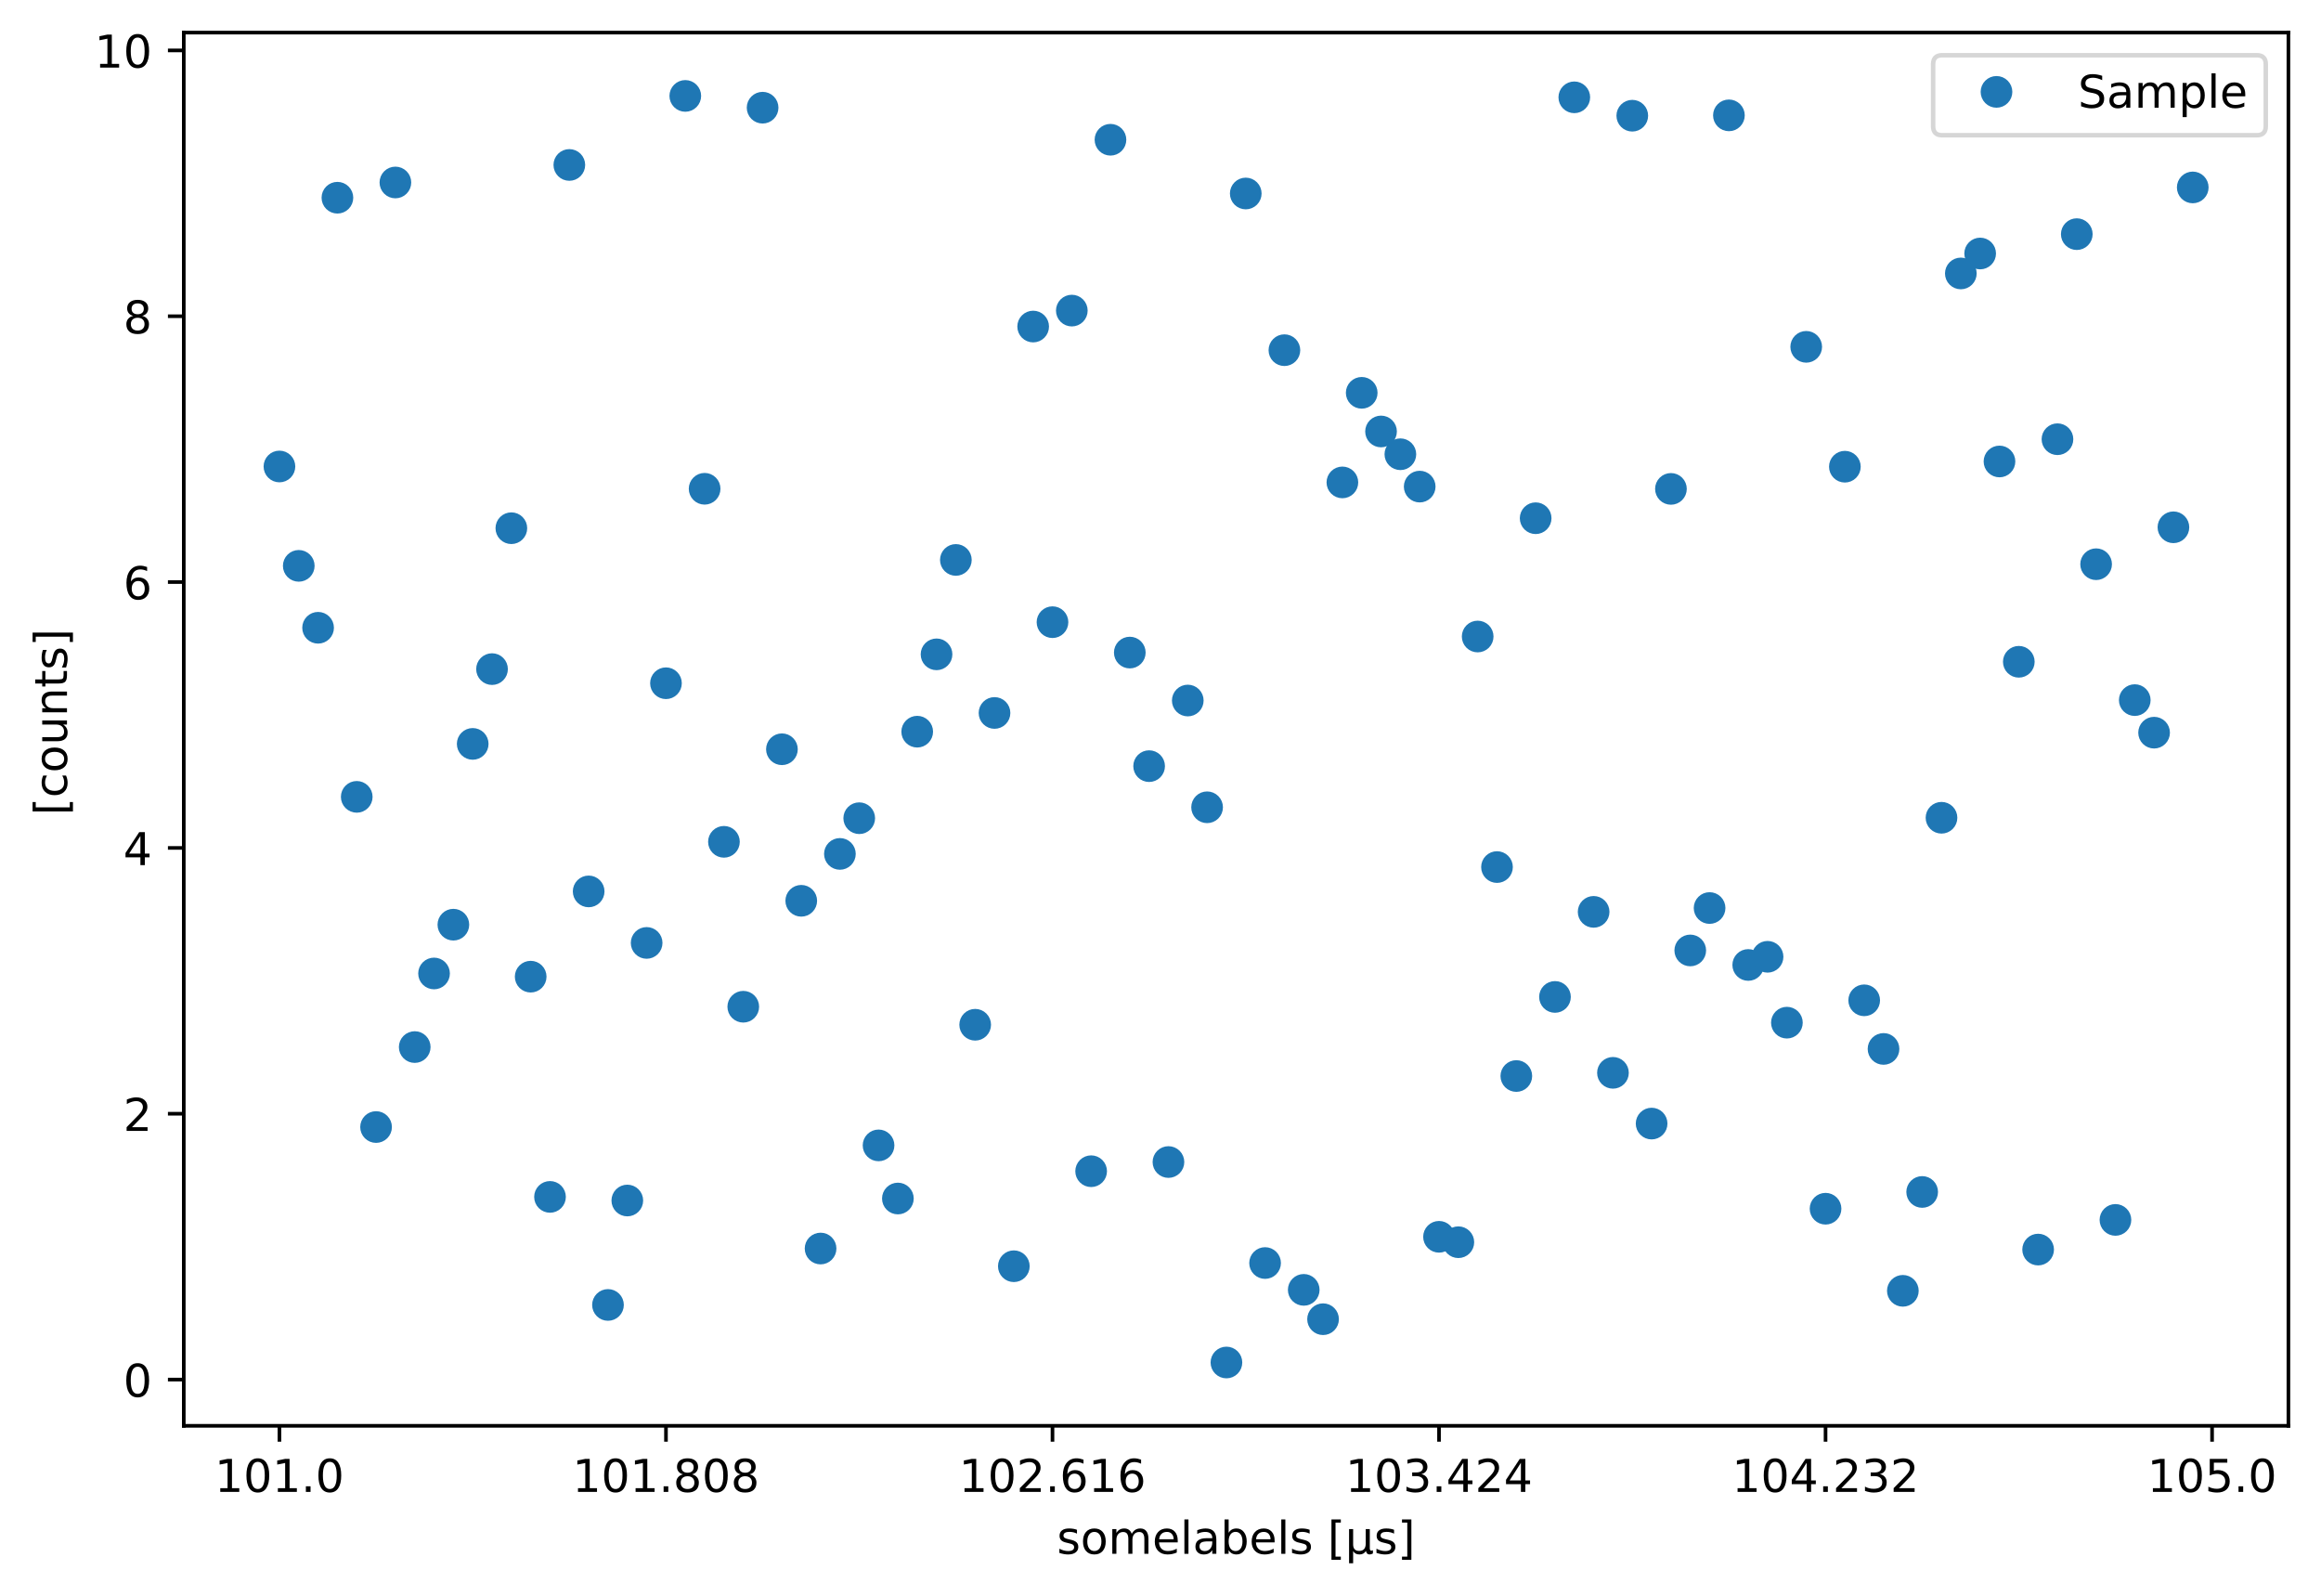 <?xml version="1.0" encoding="utf-8" standalone="no"?>
<!DOCTYPE svg PUBLIC "-//W3C//DTD SVG 1.1//EN"
  "http://www.w3.org/Graphics/SVG/1.1/DTD/svg11.dtd">
<!-- Created with matplotlib (https://matplotlib.org/) -->
<svg height="352.564pt" version="1.1" viewBox="0 0 512.803 352.564" width="512.803pt" xmlns="http://www.w3.org/2000/svg" xmlns:xlink="http://www.w3.org/1999/xlink">
 <defs>
  <style type="text/css">
*{stroke-linecap:butt;stroke-linejoin:round;}
  </style>
 </defs>
 <g id="figure_1">
  <g id="patch_1">
   <path d="M 0 352.564 
L 512.803 352.564 
L 512.803 0 
L 0 0 
z
" style="fill:#ffffff;"/>
  </g>
  <g id="axes_1">
   <g id="patch_2">
    <path d="M 40.603 315.007 
L 505.603 315.007 
L 505.603 7.2 
L 40.603 7.2 
z
" style="fill:#ffffff;"/>
   </g>
   <g id="matplotlib.axis_1">
    <g id="xtick_1">
     <g id="line2d_1">
      <defs>
       <path d="M 0 0 
L 0 3.5 
" id="m3949112a1e" style="stroke:#000000;stroke-width:0.8;"/>
      </defs>
      <g>
       <use style="stroke:#000000;stroke-width:0.8;" x="61.739" xlink:href="#m3949112a1e" y="315.007"/>
      </g>
     </g>
     <g id="text_1">
      <!-- 101.0 -->
      <defs>
       <path d="M 12.406 8.297 
L 28.516 8.297 
L 28.516 63.922 
L 10.984 60.406 
L 10.984 69.391 
L 28.422 72.906 
L 38.281 72.906 
L 38.281 8.297 
L 54.391 8.297 
L 54.391 0 
L 12.406 0 
z
" id="DejaVuSans-49"/>
       <path d="M 31.781 66.406 
Q 24.172 66.406 20.328 58.906 
Q 16.5 51.422 16.5 36.375 
Q 16.5 21.391 20.328 13.891 
Q 24.172 6.391 31.781 6.391 
Q 39.453 6.391 43.281 13.891 
Q 47.125 21.391 47.125 36.375 
Q 47.125 51.422 43.281 58.906 
Q 39.453 66.406 31.781 66.406 
z
M 31.781 74.219 
Q 44.047 74.219 50.516 64.516 
Q 56.984 54.828 56.984 36.375 
Q 56.984 17.969 50.516 8.266 
Q 44.047 -1.422 31.781 -1.422 
Q 19.531 -1.422 13.062 8.266 
Q 6.594 17.969 6.594 36.375 
Q 6.594 54.828 13.062 64.516 
Q 19.531 74.219 31.781 74.219 
z
" id="DejaVuSans-48"/>
       <path d="M 10.688 12.406 
L 21 12.406 
L 21 0 
L 10.688 0 
z
" id="DejaVuSans-46"/>
      </defs>
      <g transform="translate(47.425 329.606)scale(0.1 -0.1)">
       <use xlink:href="#DejaVuSans-49"/>
       <use x="63.623" xlink:href="#DejaVuSans-48"/>
       <use x="127.246" xlink:href="#DejaVuSans-49"/>
       <use x="190.869" xlink:href="#DejaVuSans-46"/>
       <use x="222.656" xlink:href="#DejaVuSans-48"/>
      </g>
     </g>
    </g>
    <g id="xtick_2">
     <g id="line2d_2">
      <g>
       <use style="stroke:#000000;stroke-width:0.8;" x="147.139" xlink:href="#m3949112a1e" y="315.007"/>
      </g>
     </g>
     <g id="text_2">
      <!-- 101.808 -->
      <defs>
       <path d="M 31.781 34.625 
Q 24.75 34.625 20.719 30.859 
Q 16.703 27.094 16.703 20.516 
Q 16.703 13.922 20.719 10.156 
Q 24.75 6.391 31.781 6.391 
Q 38.812 6.391 42.859 10.172 
Q 46.922 13.969 46.922 20.516 
Q 46.922 27.094 42.891 30.859 
Q 38.875 34.625 31.781 34.625 
z
M 21.922 38.812 
Q 15.578 40.375 12.031 44.719 
Q 8.5 49.078 8.5 55.328 
Q 8.5 64.062 14.719 69.141 
Q 20.953 74.219 31.781 74.219 
Q 42.672 74.219 48.875 69.141 
Q 55.078 64.062 55.078 55.328 
Q 55.078 49.078 51.531 44.719 
Q 48 40.375 41.703 38.812 
Q 48.828 37.156 52.797 32.312 
Q 56.781 27.484 56.781 20.516 
Q 56.781 9.906 50.312 4.234 
Q 43.844 -1.422 31.781 -1.422 
Q 19.734 -1.422 13.25 4.234 
Q 6.781 9.906 6.781 20.516 
Q 6.781 27.484 10.781 32.312 
Q 14.797 37.156 21.922 38.812 
z
M 18.312 54.391 
Q 18.312 48.734 21.844 45.562 
Q 25.391 42.391 31.781 42.391 
Q 38.141 42.391 41.719 45.562 
Q 45.312 48.734 45.312 54.391 
Q 45.312 60.062 41.719 63.234 
Q 38.141 66.406 31.781 66.406 
Q 25.391 66.406 21.844 63.234 
Q 18.312 60.062 18.312 54.391 
z
" id="DejaVuSans-56"/>
      </defs>
      <g transform="translate(126.462 329.606)scale(0.1 -0.1)">
       <use xlink:href="#DejaVuSans-49"/>
       <use x="63.623" xlink:href="#DejaVuSans-48"/>
       <use x="127.246" xlink:href="#DejaVuSans-49"/>
       <use x="190.869" xlink:href="#DejaVuSans-46"/>
       <use x="222.656" xlink:href="#DejaVuSans-56"/>
       <use x="286.279" xlink:href="#DejaVuSans-48"/>
       <use x="349.902" xlink:href="#DejaVuSans-56"/>
      </g>
     </g>
    </g>
    <g id="xtick_3">
     <g id="line2d_3">
      <g>
       <use style="stroke:#000000;stroke-width:0.8;" x="232.538" xlink:href="#m3949112a1e" y="315.007"/>
      </g>
     </g>
     <g id="text_3">
      <!-- 102.616 -->
      <defs>
       <path d="M 19.188 8.297 
L 53.609 8.297 
L 53.609 0 
L 7.328 0 
L 7.328 8.297 
Q 12.938 14.109 22.625 23.891 
Q 32.328 33.688 34.812 36.531 
Q 39.547 41.844 41.422 45.531 
Q 43.312 49.219 43.312 52.781 
Q 43.312 58.594 39.234 62.25 
Q 35.156 65.922 28.609 65.922 
Q 23.969 65.922 18.812 64.312 
Q 13.672 62.703 7.812 59.422 
L 7.812 69.391 
Q 13.766 71.781 18.938 73 
Q 24.125 74.219 28.422 74.219 
Q 39.75 74.219 46.484 68.547 
Q 53.219 62.891 53.219 53.422 
Q 53.219 48.922 51.531 44.891 
Q 49.859 40.875 45.406 35.406 
Q 44.188 33.984 37.641 27.219 
Q 31.109 20.453 19.188 8.297 
z
" id="DejaVuSans-50"/>
       <path d="M 33.016 40.375 
Q 26.375 40.375 22.484 35.828 
Q 18.609 31.297 18.609 23.391 
Q 18.609 15.531 22.484 10.953 
Q 26.375 6.391 33.016 6.391 
Q 39.656 6.391 43.531 10.953 
Q 47.406 15.531 47.406 23.391 
Q 47.406 31.297 43.531 35.828 
Q 39.656 40.375 33.016 40.375 
z
M 52.594 71.297 
L 52.594 62.312 
Q 48.875 64.062 45.094 64.984 
Q 41.312 65.922 37.594 65.922 
Q 27.828 65.922 22.672 59.328 
Q 17.531 52.734 16.797 39.406 
Q 19.672 43.656 24.016 45.922 
Q 28.375 48.188 33.594 48.188 
Q 44.578 48.188 50.953 41.516 
Q 57.328 34.859 57.328 23.391 
Q 57.328 12.156 50.688 5.359 
Q 44.047 -1.422 33.016 -1.422 
Q 20.359 -1.422 13.672 8.266 
Q 6.984 17.969 6.984 36.375 
Q 6.984 53.656 15.188 63.938 
Q 23.391 74.219 37.203 74.219 
Q 40.922 74.219 44.703 73.484 
Q 48.484 72.75 52.594 71.297 
z
" id="DejaVuSans-54"/>
      </defs>
      <g transform="translate(211.862 329.606)scale(0.1 -0.1)">
       <use xlink:href="#DejaVuSans-49"/>
       <use x="63.623" xlink:href="#DejaVuSans-48"/>
       <use x="127.246" xlink:href="#DejaVuSans-50"/>
       <use x="190.869" xlink:href="#DejaVuSans-46"/>
       <use x="222.656" xlink:href="#DejaVuSans-54"/>
       <use x="286.279" xlink:href="#DejaVuSans-49"/>
       <use x="349.902" xlink:href="#DejaVuSans-54"/>
      </g>
     </g>
    </g>
    <g id="xtick_4">
     <g id="line2d_4">
      <g>
       <use style="stroke:#000000;stroke-width:0.8;" x="317.938" xlink:href="#m3949112a1e" y="315.007"/>
      </g>
     </g>
     <g id="text_4">
      <!-- 103.424 -->
      <defs>
       <path d="M 40.578 39.312 
Q 47.656 37.797 51.625 33 
Q 55.609 28.219 55.609 21.188 
Q 55.609 10.406 48.188 4.484 
Q 40.766 -1.422 27.094 -1.422 
Q 22.516 -1.422 17.656 -0.516 
Q 12.797 0.391 7.625 2.203 
L 7.625 11.719 
Q 11.719 9.328 16.594 8.109 
Q 21.484 6.891 26.812 6.891 
Q 36.078 6.891 40.938 10.547 
Q 45.797 14.203 45.797 21.188 
Q 45.797 27.641 41.281 31.266 
Q 36.766 34.906 28.719 34.906 
L 20.219 34.906 
L 20.219 43.016 
L 29.109 43.016 
Q 36.375 43.016 40.234 45.922 
Q 44.094 48.828 44.094 54.297 
Q 44.094 59.906 40.109 62.906 
Q 36.141 65.922 28.719 65.922 
Q 24.656 65.922 20.016 65.031 
Q 15.375 64.156 9.812 62.312 
L 9.812 71.094 
Q 15.438 72.656 20.344 73.438 
Q 25.25 74.219 29.594 74.219 
Q 40.828 74.219 47.359 69.109 
Q 53.906 64.016 53.906 55.328 
Q 53.906 49.266 50.438 45.094 
Q 46.969 40.922 40.578 39.312 
z
" id="DejaVuSans-51"/>
       <path d="M 37.797 64.312 
L 12.891 25.391 
L 37.797 25.391 
z
M 35.203 72.906 
L 47.609 72.906 
L 47.609 25.391 
L 58.016 25.391 
L 58.016 17.188 
L 47.609 17.188 
L 47.609 0 
L 37.797 0 
L 37.797 17.188 
L 4.891 17.188 
L 4.891 26.703 
z
" id="DejaVuSans-52"/>
      </defs>
      <g transform="translate(297.261 329.606)scale(0.1 -0.1)">
       <use xlink:href="#DejaVuSans-49"/>
       <use x="63.623" xlink:href="#DejaVuSans-48"/>
       <use x="127.246" xlink:href="#DejaVuSans-51"/>
       <use x="190.869" xlink:href="#DejaVuSans-46"/>
       <use x="222.656" xlink:href="#DejaVuSans-52"/>
       <use x="286.279" xlink:href="#DejaVuSans-50"/>
       <use x="349.902" xlink:href="#DejaVuSans-52"/>
      </g>
     </g>
    </g>
    <g id="xtick_5">
     <g id="line2d_5">
      <g>
       <use style="stroke:#000000;stroke-width:0.8;" x="403.337" xlink:href="#m3949112a1e" y="315.007"/>
      </g>
     </g>
     <g id="text_5">
      <!-- 104.232 -->
      <g transform="translate(382.661 329.606)scale(0.1 -0.1)">
       <use xlink:href="#DejaVuSans-49"/>
       <use x="63.623" xlink:href="#DejaVuSans-48"/>
       <use x="127.246" xlink:href="#DejaVuSans-52"/>
       <use x="190.869" xlink:href="#DejaVuSans-46"/>
       <use x="222.656" xlink:href="#DejaVuSans-50"/>
       <use x="286.279" xlink:href="#DejaVuSans-51"/>
       <use x="349.902" xlink:href="#DejaVuSans-50"/>
      </g>
     </g>
    </g>
    <g id="xtick_6">
     <g id="line2d_6">
      <g>
       <use style="stroke:#000000;stroke-width:0.8;" x="488.737" xlink:href="#m3949112a1e" y="315.007"/>
      </g>
     </g>
     <g id="text_6">
      <!-- 105.0 -->
      <defs>
       <path d="M 10.797 72.906 
L 49.516 72.906 
L 49.516 64.594 
L 19.828 64.594 
L 19.828 46.734 
Q 21.969 47.469 24.109 47.828 
Q 26.266 48.188 28.422 48.188 
Q 40.625 48.188 47.75 41.5 
Q 54.891 34.812 54.891 23.391 
Q 54.891 11.625 47.562 5.094 
Q 40.234 -1.422 26.906 -1.422 
Q 22.312 -1.422 17.547 -0.641 
Q 12.797 0.141 7.719 1.703 
L 7.719 11.625 
Q 12.109 9.234 16.797 8.062 
Q 21.484 6.891 26.703 6.891 
Q 35.156 6.891 40.078 11.328 
Q 45.016 15.766 45.016 23.391 
Q 45.016 31 40.078 35.438 
Q 35.156 39.891 26.703 39.891 
Q 22.75 39.891 18.812 39.016 
Q 14.891 38.141 10.797 36.281 
z
" id="DejaVuSans-53"/>
      </defs>
      <g transform="translate(474.423 329.606)scale(0.1 -0.1)">
       <use xlink:href="#DejaVuSans-49"/>
       <use x="63.623" xlink:href="#DejaVuSans-48"/>
       <use x="127.246" xlink:href="#DejaVuSans-53"/>
       <use x="190.869" xlink:href="#DejaVuSans-46"/>
       <use x="222.656" xlink:href="#DejaVuSans-48"/>
      </g>
     </g>
    </g>
    <g id="text_7">
     <!-- somelabels [μs] -->
     <defs>
      <path d="M 44.281 53.078 
L 44.281 44.578 
Q 40.484 46.531 36.375 47.5 
Q 32.281 48.484 27.875 48.484 
Q 21.188 48.484 17.844 46.438 
Q 14.5 44.391 14.5 40.281 
Q 14.5 37.156 16.891 35.375 
Q 19.281 33.594 26.516 31.984 
L 29.594 31.297 
Q 39.156 29.25 43.188 25.516 
Q 47.219 21.781 47.219 15.094 
Q 47.219 7.469 41.188 3.016 
Q 35.156 -1.422 24.609 -1.422 
Q 20.219 -1.422 15.453 -0.562 
Q 10.688 0.297 5.422 2 
L 5.422 11.281 
Q 10.406 8.688 15.234 7.391 
Q 20.062 6.109 24.812 6.109 
Q 31.156 6.109 34.562 8.281 
Q 37.984 10.453 37.984 14.406 
Q 37.984 18.062 35.516 20.016 
Q 33.062 21.969 24.703 23.781 
L 21.578 24.516 
Q 13.234 26.266 9.516 29.906 
Q 5.812 33.547 5.812 39.891 
Q 5.812 47.609 11.281 51.797 
Q 16.75 56 26.812 56 
Q 31.781 56 36.172 55.266 
Q 40.578 54.547 44.281 53.078 
z
" id="DejaVuSans-115"/>
      <path d="M 30.609 48.391 
Q 23.391 48.391 19.188 42.75 
Q 14.984 37.109 14.984 27.297 
Q 14.984 17.484 19.156 11.844 
Q 23.344 6.203 30.609 6.203 
Q 37.797 6.203 41.984 11.859 
Q 46.188 17.531 46.188 27.297 
Q 46.188 37.016 41.984 42.703 
Q 37.797 48.391 30.609 48.391 
z
M 30.609 56 
Q 42.328 56 49.016 48.375 
Q 55.719 40.766 55.719 27.297 
Q 55.719 13.875 49.016 6.219 
Q 42.328 -1.422 30.609 -1.422 
Q 18.844 -1.422 12.172 6.219 
Q 5.516 13.875 5.516 27.297 
Q 5.516 40.766 12.172 48.375 
Q 18.844 56 30.609 56 
z
" id="DejaVuSans-111"/>
      <path d="M 52 44.188 
Q 55.375 50.25 60.062 53.125 
Q 64.75 56 71.094 56 
Q 79.641 56 84.281 50.016 
Q 88.922 44.047 88.922 33.016 
L 88.922 0 
L 79.891 0 
L 79.891 32.719 
Q 79.891 40.578 77.094 44.375 
Q 74.312 48.188 68.609 48.188 
Q 61.625 48.188 57.562 43.547 
Q 53.516 38.922 53.516 30.906 
L 53.516 0 
L 44.484 0 
L 44.484 32.719 
Q 44.484 40.625 41.703 44.406 
Q 38.922 48.188 33.109 48.188 
Q 26.219 48.188 22.156 43.531 
Q 18.109 38.875 18.109 30.906 
L 18.109 0 
L 9.078 0 
L 9.078 54.688 
L 18.109 54.688 
L 18.109 46.188 
Q 21.188 51.219 25.484 53.609 
Q 29.781 56 35.688 56 
Q 41.656 56 45.828 52.969 
Q 50 49.953 52 44.188 
z
" id="DejaVuSans-109"/>
      <path d="M 56.203 29.594 
L 56.203 25.203 
L 14.891 25.203 
Q 15.484 15.922 20.484 11.062 
Q 25.484 6.203 34.422 6.203 
Q 39.594 6.203 44.453 7.469 
Q 49.312 8.734 54.109 11.281 
L 54.109 2.781 
Q 49.266 0.734 44.188 -0.344 
Q 39.109 -1.422 33.891 -1.422 
Q 20.797 -1.422 13.156 6.188 
Q 5.516 13.812 5.516 26.812 
Q 5.516 40.234 12.766 48.109 
Q 20.016 56 32.328 56 
Q 43.359 56 49.781 48.891 
Q 56.203 41.797 56.203 29.594 
z
M 47.219 32.234 
Q 47.125 39.594 43.094 43.984 
Q 39.062 48.391 32.422 48.391 
Q 24.906 48.391 20.391 44.141 
Q 15.875 39.891 15.188 32.172 
z
" id="DejaVuSans-101"/>
      <path d="M 9.422 75.984 
L 18.406 75.984 
L 18.406 0 
L 9.422 0 
z
" id="DejaVuSans-108"/>
      <path d="M 34.281 27.484 
Q 23.391 27.484 19.188 25 
Q 14.984 22.516 14.984 16.5 
Q 14.984 11.719 18.141 8.906 
Q 21.297 6.109 26.703 6.109 
Q 34.188 6.109 38.703 11.406 
Q 43.219 16.703 43.219 25.484 
L 43.219 27.484 
z
M 52.203 31.203 
L 52.203 0 
L 43.219 0 
L 43.219 8.297 
Q 40.141 3.328 35.547 0.953 
Q 30.953 -1.422 24.312 -1.422 
Q 15.922 -1.422 10.953 3.297 
Q 6 8.016 6 15.922 
Q 6 25.141 12.172 29.828 
Q 18.359 34.516 30.609 34.516 
L 43.219 34.516 
L 43.219 35.406 
Q 43.219 41.609 39.141 45 
Q 35.062 48.391 27.688 48.391 
Q 23 48.391 18.547 47.266 
Q 14.109 46.141 10.016 43.891 
L 10.016 52.203 
Q 14.938 54.109 19.578 55.047 
Q 24.219 56 28.609 56 
Q 40.484 56 46.344 49.844 
Q 52.203 43.703 52.203 31.203 
z
" id="DejaVuSans-97"/>
      <path d="M 48.688 27.297 
Q 48.688 37.203 44.609 42.844 
Q 40.531 48.484 33.406 48.484 
Q 26.266 48.484 22.188 42.844 
Q 18.109 37.203 18.109 27.297 
Q 18.109 17.391 22.188 11.75 
Q 26.266 6.109 33.406 6.109 
Q 40.531 6.109 44.609 11.75 
Q 48.688 17.391 48.688 27.297 
z
M 18.109 46.391 
Q 20.953 51.266 25.266 53.625 
Q 29.594 56 35.594 56 
Q 45.562 56 51.781 48.094 
Q 58.016 40.188 58.016 27.297 
Q 58.016 14.406 51.781 6.484 
Q 45.562 -1.422 35.594 -1.422 
Q 29.594 -1.422 25.266 0.953 
Q 20.953 3.328 18.109 8.203 
L 18.109 0 
L 9.078 0 
L 9.078 75.984 
L 18.109 75.984 
z
" id="DejaVuSans-98"/>
      <path id="DejaVuSans-32"/>
      <path d="M 8.594 75.984 
L 29.297 75.984 
L 29.297 69 
L 17.578 69 
L 17.578 -6.203 
L 29.297 -6.203 
L 29.297 -13.188 
L 8.594 -13.188 
z
" id="DejaVuSans-91"/>
      <path d="M 8.5 -20.797 
L 8.5 54.688 
L 17.484 54.688 
L 17.484 20.703 
Q 17.484 13.625 20.844 10 
Q 24.219 6.391 30.812 6.391 
Q 38.031 6.391 41.672 10.484 
Q 45.312 14.594 45.312 22.797 
L 45.312 54.688 
L 54.297 54.688 
L 54.297 12.594 
Q 54.297 9.672 55.141 8.281 
Q 56 6.891 57.812 6.891 
Q 58.25 6.891 59.031 7.156 
Q 59.812 7.422 61.188 8.016 
L 61.188 0.781 
Q 59.188 -0.344 57.391 -0.875 
Q 55.609 -1.422 53.906 -1.422 
Q 50.531 -1.422 48.531 0.484 
Q 46.531 2.391 45.797 6.297 
Q 43.359 2.438 39.812 0.5 
Q 36.281 -1.422 31.5 -1.422 
Q 26.516 -1.422 23.016 0.484 
Q 19.531 2.391 17.484 6.203 
L 17.484 -20.797 
z
" id="DejaVuSans-956"/>
      <path d="M 30.422 75.984 
L 30.422 -13.188 
L 9.719 -13.188 
L 9.719 -6.203 
L 21.391 -6.203 
L 21.391 69 
L 9.719 69 
L 9.719 75.984 
z
" id="DejaVuSans-93"/>
     </defs>
     <g transform="translate(233.518 343.284)scale(0.1 -0.1)">
      <use xlink:href="#DejaVuSans-115"/>
      <use x="52.1" xlink:href="#DejaVuSans-111"/>
      <use x="113.281" xlink:href="#DejaVuSans-109"/>
      <use x="210.693" xlink:href="#DejaVuSans-101"/>
      <use x="272.217" xlink:href="#DejaVuSans-108"/>
      <use x="300" xlink:href="#DejaVuSans-97"/>
      <use x="361.279" xlink:href="#DejaVuSans-98"/>
      <use x="424.756" xlink:href="#DejaVuSans-101"/>
      <use x="486.279" xlink:href="#DejaVuSans-108"/>
      <use x="514.062" xlink:href="#DejaVuSans-115"/>
      <use x="566.162" xlink:href="#DejaVuSans-32"/>
      <use x="597.949" xlink:href="#DejaVuSans-91"/>
      <use x="636.963" xlink:href="#DejaVuSans-956"/>
      <use x="700.586" xlink:href="#DejaVuSans-115"/>
      <use x="752.686" xlink:href="#DejaVuSans-93"/>
     </g>
    </g>
   </g>
   <g id="matplotlib.axis_2">
    <g id="ytick_1">
     <g id="line2d_7">
      <defs>
       <path d="M 0 0 
L -3.5 0 
" id="m218228051f" style="stroke:#000000;stroke-width:0.8;"/>
      </defs>
      <g>
       <use style="stroke:#000000;stroke-width:0.8;" x="40.603" xlink:href="#m218228051f" y="304.788"/>
      </g>
     </g>
     <g id="text_8">
      <!-- 0 -->
      <g transform="translate(27.241 308.587)scale(0.1 -0.1)">
       <use xlink:href="#DejaVuSans-48"/>
      </g>
     </g>
    </g>
    <g id="ytick_2">
     <g id="line2d_8">
      <g>
       <use style="stroke:#000000;stroke-width:0.8;" x="40.603" xlink:href="#m218228051f" y="246.058"/>
      </g>
     </g>
     <g id="text_9">
      <!-- 2 -->
      <g transform="translate(27.241 249.857)scale(0.1 -0.1)">
       <use xlink:href="#DejaVuSans-50"/>
      </g>
     </g>
    </g>
    <g id="ytick_3">
     <g id="line2d_9">
      <g>
       <use style="stroke:#000000;stroke-width:0.8;" x="40.603" xlink:href="#m218228051f" y="187.328"/>
      </g>
     </g>
     <g id="text_10">
      <!-- 4 -->
      <g transform="translate(27.241 191.127)scale(0.1 -0.1)">
       <use xlink:href="#DejaVuSans-52"/>
      </g>
     </g>
    </g>
    <g id="ytick_4">
     <g id="line2d_10">
      <g>
       <use style="stroke:#000000;stroke-width:0.8;" x="40.603" xlink:href="#m218228051f" y="128.597"/>
      </g>
     </g>
     <g id="text_11">
      <!-- 6 -->
      <g transform="translate(27.241 132.397)scale(0.1 -0.1)">
       <use xlink:href="#DejaVuSans-54"/>
      </g>
     </g>
    </g>
    <g id="ytick_5">
     <g id="line2d_11">
      <g>
       <use style="stroke:#000000;stroke-width:0.8;" x="40.603" xlink:href="#m218228051f" y="69.867"/>
      </g>
     </g>
     <g id="text_12">
      <!-- 8 -->
      <g transform="translate(27.241 73.666)scale(0.1 -0.1)">
       <use xlink:href="#DejaVuSans-56"/>
      </g>
     </g>
    </g>
    <g id="ytick_6">
     <g id="line2d_12">
      <g>
       <use style="stroke:#000000;stroke-width:0.8;" x="40.603" xlink:href="#m218228051f" y="11.137"/>
      </g>
     </g>
     <g id="text_13">
      <!-- 10 -->
      <g transform="translate(20.878 14.936)scale(0.1 -0.1)">
       <use xlink:href="#DejaVuSans-49"/>
       <use x="63.623" xlink:href="#DejaVuSans-48"/>
      </g>
     </g>
    </g>
    <g id="text_14">
     <!--  [counts] -->
     <defs>
      <path d="M 48.781 52.594 
L 48.781 44.188 
Q 44.969 46.297 41.141 47.344 
Q 37.312 48.391 33.406 48.391 
Q 24.656 48.391 19.812 42.844 
Q 14.984 37.312 14.984 27.297 
Q 14.984 17.281 19.812 11.734 
Q 24.656 6.203 33.406 6.203 
Q 37.312 6.203 41.141 7.25 
Q 44.969 8.297 48.781 10.406 
L 48.781 2.094 
Q 45.016 0.344 40.984 -0.531 
Q 36.969 -1.422 32.422 -1.422 
Q 20.062 -1.422 12.781 6.344 
Q 5.516 14.109 5.516 27.297 
Q 5.516 40.672 12.859 48.328 
Q 20.219 56 33.016 56 
Q 37.156 56 41.109 55.141 
Q 45.062 54.297 48.781 52.594 
z
" id="DejaVuSans-99"/>
      <path d="M 8.5 21.578 
L 8.5 54.688 
L 17.484 54.688 
L 17.484 21.922 
Q 17.484 14.156 20.5 10.266 
Q 23.531 6.391 29.594 6.391 
Q 36.859 6.391 41.078 11.031 
Q 45.312 15.672 45.312 23.688 
L 45.312 54.688 
L 54.297 54.688 
L 54.297 0 
L 45.312 0 
L 45.312 8.406 
Q 42.047 3.422 37.719 1 
Q 33.406 -1.422 27.688 -1.422 
Q 18.266 -1.422 13.375 4.438 
Q 8.5 10.297 8.5 21.578 
z
M 31.109 56 
z
" id="DejaVuSans-117"/>
      <path d="M 54.891 33.016 
L 54.891 0 
L 45.906 0 
L 45.906 32.719 
Q 45.906 40.484 42.875 44.328 
Q 39.844 48.188 33.797 48.188 
Q 26.516 48.188 22.312 43.547 
Q 18.109 38.922 18.109 30.906 
L 18.109 0 
L 9.078 0 
L 9.078 54.688 
L 18.109 54.688 
L 18.109 46.188 
Q 21.344 51.125 25.703 53.562 
Q 30.078 56 35.797 56 
Q 45.219 56 50.047 50.172 
Q 54.891 44.344 54.891 33.016 
z
" id="DejaVuSans-110"/>
      <path d="M 18.312 70.219 
L 18.312 54.688 
L 36.812 54.688 
L 36.812 47.703 
L 18.312 47.703 
L 18.312 18.016 
Q 18.312 11.328 20.141 9.422 
Q 21.969 7.516 27.594 7.516 
L 36.812 7.516 
L 36.812 0 
L 27.594 0 
Q 17.188 0 13.234 3.875 
Q 9.281 7.766 9.281 18.016 
L 9.281 47.703 
L 2.688 47.703 
L 2.688 54.688 
L 9.281 54.688 
L 9.281 70.219 
z
" id="DejaVuSans-116"/>
     </defs>
     <g transform="translate(14.798 183.305)rotate(-90)scale(0.1 -0.1)">
      <use xlink:href="#DejaVuSans-32"/>
      <use x="31.787" xlink:href="#DejaVuSans-91"/>
      <use x="70.801" xlink:href="#DejaVuSans-99"/>
      <use x="125.781" xlink:href="#DejaVuSans-111"/>
      <use x="186.963" xlink:href="#DejaVuSans-117"/>
      <use x="250.342" xlink:href="#DejaVuSans-110"/>
      <use x="313.721" xlink:href="#DejaVuSans-116"/>
      <use x="352.93" xlink:href="#DejaVuSans-115"/>
      <use x="405.029" xlink:href="#DejaVuSans-93"/>
     </g>
    </g>
   </g>
   <g id="patch_3">
    <path d="M 40.603 315.007 
L 40.603 7.2 
" style="fill:none;stroke:#000000;stroke-linecap:square;stroke-linejoin:miter;stroke-width:0.8;"/>
   </g>
   <g id="patch_4">
    <path d="M 505.603 315.007 
L 505.603 7.2 
" style="fill:none;stroke:#000000;stroke-linecap:square;stroke-linejoin:miter;stroke-width:0.8;"/>
   </g>
   <g id="patch_5">
    <path d="M 40.603 315.007 
L 505.603 315.007 
" style="fill:none;stroke:#000000;stroke-linecap:square;stroke-linejoin:miter;stroke-width:0.8;"/>
   </g>
   <g id="patch_6">
    <path d="M 40.603 7.2 
L 505.603 7.2 
" style="fill:none;stroke:#000000;stroke-linecap:square;stroke-linejoin:miter;stroke-width:0.8;"/>
   </g>
   <g id="legend_1">
    <g id="patch_7">
     <path d="M 429.106 29.878 
L 498.603 29.878 
Q 500.603 29.878 500.603 27.878 
L 500.603 14.2 
Q 500.603 12.2 498.603 12.2 
L 429.106 12.2 
Q 427.106 12.2 427.106 14.2 
L 427.106 27.878 
Q 427.106 29.878 429.106 29.878 
z
" style="fill:#ffffff;opacity:0.8;stroke:#cccccc;stroke-linejoin:miter;"/>
    </g>
    <g id="line2d_13"/>
    <g id="line2d_14">
     <defs>
      <path d="M 0 3 
C 0.796 3 1.559 2.684 2.121 2.121 
C 2.684 1.559 3 0.796 3 0 
C 3 -0.796 2.684 -1.559 2.121 -2.121 
C 1.559 -2.684 0.796 -3 0 -3 
C -0.796 -3 -1.559 -2.684 -2.121 -2.121 
C -2.684 -1.559 -3 -0.796 -3 0 
C -3 0.796 -2.684 1.559 -2.121 2.121 
C -1.559 2.684 -0.796 3 0 3 
z
" id="m3d8b6248a9" style="stroke:#1f77b4;"/>
     </defs>
     <g>
      <use style="fill:#1f77b4;stroke:#1f77b4;" x="441.106" xlink:href="#m3d8b6248a9" y="20.298"/>
     </g>
    </g>
    <g id="text_15">
     <!-- Sample -->
     <defs>
      <path d="M 53.516 70.516 
L 53.516 60.891 
Q 47.906 63.578 42.922 64.891 
Q 37.938 66.219 33.297 66.219 
Q 25.25 66.219 20.875 63.094 
Q 16.5 59.969 16.5 54.203 
Q 16.5 49.359 19.406 46.891 
Q 22.312 44.438 30.422 42.922 
L 36.375 41.703 
Q 47.406 39.594 52.656 34.297 
Q 57.906 29 57.906 20.125 
Q 57.906 9.516 50.797 4.047 
Q 43.703 -1.422 29.984 -1.422 
Q 24.812 -1.422 18.969 -0.25 
Q 13.141 0.922 6.891 3.219 
L 6.891 13.375 
Q 12.891 10.016 18.656 8.297 
Q 24.422 6.594 29.984 6.594 
Q 38.422 6.594 43.016 9.906 
Q 47.609 13.234 47.609 19.391 
Q 47.609 24.75 44.312 27.781 
Q 41.016 30.812 33.5 32.328 
L 27.484 33.5 
Q 16.453 35.688 11.516 40.375 
Q 6.594 45.062 6.594 53.422 
Q 6.594 63.094 13.406 68.656 
Q 20.219 74.219 32.172 74.219 
Q 37.312 74.219 42.625 73.281 
Q 47.953 72.359 53.516 70.516 
z
" id="DejaVuSans-83"/>
      <path d="M 18.109 8.203 
L 18.109 -20.797 
L 9.078 -20.797 
L 9.078 54.688 
L 18.109 54.688 
L 18.109 46.391 
Q 20.953 51.266 25.266 53.625 
Q 29.594 56 35.594 56 
Q 45.562 56 51.781 48.094 
Q 58.016 40.188 58.016 27.297 
Q 58.016 14.406 51.781 6.484 
Q 45.562 -1.422 35.594 -1.422 
Q 29.594 -1.422 25.266 0.953 
Q 20.953 3.328 18.109 8.203 
z
M 48.688 27.297 
Q 48.688 37.203 44.609 42.844 
Q 40.531 48.484 33.406 48.484 
Q 26.266 48.484 22.188 42.844 
Q 18.109 37.203 18.109 27.297 
Q 18.109 17.391 22.188 11.75 
Q 26.266 6.109 33.406 6.109 
Q 40.531 6.109 44.609 11.75 
Q 48.688 17.391 48.688 27.297 
z
" id="DejaVuSans-112"/>
     </defs>
     <g transform="translate(459.106 23.798)scale(0.1 -0.1)">
      <use xlink:href="#DejaVuSans-83"/>
      <use x="63.477" xlink:href="#DejaVuSans-97"/>
      <use x="124.756" xlink:href="#DejaVuSans-109"/>
      <use x="222.168" xlink:href="#DejaVuSans-112"/>
      <use x="285.645" xlink:href="#DejaVuSans-108"/>
      <use x="313.428" xlink:href="#DejaVuSans-101"/>
     </g>
    </g>
   </g>
   <g id="line2d_15">
    <g clip-path="url(#pd81165c5f6)">
     <use style="fill:#1f77b4;stroke:#1f77b4;" x="61.739" xlink:href="#m3d8b6248a9" y="103.061"/>
     <use style="fill:#1f77b4;stroke:#1f77b4;" x="66.009" xlink:href="#m3d8b6248a9" y="125.013"/>
     <use style="fill:#1f77b4;stroke:#1f77b4;" x="70.279" xlink:href="#m3d8b6248a9" y="138.693"/>
     <use style="fill:#1f77b4;stroke:#1f77b4;" x="74.549" xlink:href="#m3d8b6248a9" y="43.682"/>
     <use style="fill:#1f77b4;stroke:#1f77b4;" x="78.819" xlink:href="#m3d8b6248a9" y="176.049"/>
     <use style="fill:#1f77b4;stroke:#1f77b4;" x="83.089" xlink:href="#m3d8b6248a9" y="248.996"/>
     <use style="fill:#1f77b4;stroke:#1f77b4;" x="87.359" xlink:href="#m3d8b6248a9" y="40.315"/>
     <use style="fill:#1f77b4;stroke:#1f77b4;" x="91.629" xlink:href="#m3d8b6248a9" y="231.328"/>
     <use style="fill:#1f77b4;stroke:#1f77b4;" x="95.899" xlink:href="#m3d8b6248a9" y="215.069"/>
     <use style="fill:#1f77b4;stroke:#1f77b4;" x="100.169" xlink:href="#m3d8b6248a9" y="204.29"/>
     <use style="fill:#1f77b4;stroke:#1f77b4;" x="104.439" xlink:href="#m3d8b6248a9" y="164.349"/>
     <use style="fill:#1f77b4;stroke:#1f77b4;" x="108.709" xlink:href="#m3d8b6248a9" y="147.826"/>
     <use style="fill:#1f77b4;stroke:#1f77b4;" x="112.979" xlink:href="#m3d8b6248a9" y="116.697"/>
     <use style="fill:#1f77b4;stroke:#1f77b4;" x="117.249" xlink:href="#m3d8b6248a9" y="215.773"/>
     <use style="fill:#1f77b4;stroke:#1f77b4;" x="121.519" xlink:href="#m3d8b6248a9" y="264.429"/>
     <use style="fill:#1f77b4;stroke:#1f77b4;" x="125.789" xlink:href="#m3d8b6248a9" y="36.443"/>
     <use style="fill:#1f77b4;stroke:#1f77b4;" x="130.059" xlink:href="#m3d8b6248a9" y="196.939"/>
     <use style="fill:#1f77b4;stroke:#1f77b4;" x="134.329" xlink:href="#m3d8b6248a9" y="288.3"/>
     <use style="fill:#1f77b4;stroke:#1f77b4;" x="138.599" xlink:href="#m3d8b6248a9" y="265.229"/>
     <use style="fill:#1f77b4;stroke:#1f77b4;" x="142.869" xlink:href="#m3d8b6248a9" y="208.319"/>
     <use style="fill:#1f77b4;stroke:#1f77b4;" x="147.139" xlink:href="#m3d8b6248a9" y="150.948"/>
     <use style="fill:#1f77b4;stroke:#1f77b4;" x="151.409" xlink:href="#m3d8b6248a9" y="21.191"/>
     <use style="fill:#1f77b4;stroke:#1f77b4;" x="155.679" xlink:href="#m3d8b6248a9" y="107.985"/>
     <use style="fill:#1f77b4;stroke:#1f77b4;" x="159.949" xlink:href="#m3d8b6248a9" y="185.982"/>
     <use style="fill:#1f77b4;stroke:#1f77b4;" x="164.219" xlink:href="#m3d8b6248a9" y="222.417"/>
     <use style="fill:#1f77b4;stroke:#1f77b4;" x="168.489" xlink:href="#m3d8b6248a9" y="23.792"/>
     <use style="fill:#1f77b4;stroke:#1f77b4;" x="172.759" xlink:href="#m3d8b6248a9" y="165.532"/>
     <use style="fill:#1f77b4;stroke:#1f77b4;" x="177.029" xlink:href="#m3d8b6248a9" y="199.012"/>
     <use style="fill:#1f77b4;stroke:#1f77b4;" x="181.299" xlink:href="#m3d8b6248a9" y="275.837"/>
     <use style="fill:#1f77b4;stroke:#1f77b4;" x="185.569" xlink:href="#m3d8b6248a9" y="188.653"/>
     <use style="fill:#1f77b4;stroke:#1f77b4;" x="189.839" xlink:href="#m3d8b6248a9" y="180.766"/>
     <use style="fill:#1f77b4;stroke:#1f77b4;" x="194.109" xlink:href="#m3d8b6248a9" y="253.051"/>
     <use style="fill:#1f77b4;stroke:#1f77b4;" x="198.379" xlink:href="#m3d8b6248a9" y="264.788"/>
     <use style="fill:#1f77b4;stroke:#1f77b4;" x="202.649" xlink:href="#m3d8b6248a9" y="161.649"/>
     <use style="fill:#1f77b4;stroke:#1f77b4;" x="206.919" xlink:href="#m3d8b6248a9" y="144.562"/>
     <use style="fill:#1f77b4;stroke:#1f77b4;" x="211.189" xlink:href="#m3d8b6248a9" y="123.706"/>
     <use style="fill:#1f77b4;stroke:#1f77b4;" x="215.458" xlink:href="#m3d8b6248a9" y="226.398"/>
     <use style="fill:#1f77b4;stroke:#1f77b4;" x="219.728" xlink:href="#m3d8b6248a9" y="157.514"/>
     <use style="fill:#1f77b4;stroke:#1f77b4;" x="223.998" xlink:href="#m3d8b6248a9" y="279.747"/>
     <use style="fill:#1f77b4;stroke:#1f77b4;" x="228.268" xlink:href="#m3d8b6248a9" y="72.143"/>
     <use style="fill:#1f77b4;stroke:#1f77b4;" x="232.538" xlink:href="#m3d8b6248a9" y="137.458"/>
     <use style="fill:#1f77b4;stroke:#1f77b4;" x="236.808" xlink:href="#m3d8b6248a9" y="68.62"/>
     <use style="fill:#1f77b4;stroke:#1f77b4;" x="241.078" xlink:href="#m3d8b6248a9" y="258.756"/>
     <use style="fill:#1f77b4;stroke:#1f77b4;" x="245.348" xlink:href="#m3d8b6248a9" y="30.874"/>
     <use style="fill:#1f77b4;stroke:#1f77b4;" x="249.618" xlink:href="#m3d8b6248a9" y="144.173"/>
     <use style="fill:#1f77b4;stroke:#1f77b4;" x="253.888" xlink:href="#m3d8b6248a9" y="169.264"/>
     <use style="fill:#1f77b4;stroke:#1f77b4;" x="258.158" xlink:href="#m3d8b6248a9" y="256.727"/>
     <use style="fill:#1f77b4;stroke:#1f77b4;" x="262.428" xlink:href="#m3d8b6248a9" y="154.767"/>
     <use style="fill:#1f77b4;stroke:#1f77b4;" x="266.698" xlink:href="#m3d8b6248a9" y="178.354"/>
     <use style="fill:#1f77b4;stroke:#1f77b4;" x="270.968" xlink:href="#m3d8b6248a9" y="301.016"/>
     <use style="fill:#1f77b4;stroke:#1f77b4;" x="275.238" xlink:href="#m3d8b6248a9" y="42.749"/>
     <use style="fill:#1f77b4;stroke:#1f77b4;" x="279.508" xlink:href="#m3d8b6248a9" y="279.042"/>
     <use style="fill:#1f77b4;stroke:#1f77b4;" x="283.778" xlink:href="#m3d8b6248a9" y="77.365"/>
     <use style="fill:#1f77b4;stroke:#1f77b4;" x="288.048" xlink:href="#m3d8b6248a9" y="284.967"/>
     <use style="fill:#1f77b4;stroke:#1f77b4;" x="292.318" xlink:href="#m3d8b6248a9" y="291.451"/>
     <use style="fill:#1f77b4;stroke:#1f77b4;" x="296.588" xlink:href="#m3d8b6248a9" y="106.579"/>
     <use style="fill:#1f77b4;stroke:#1f77b4;" x="300.858" xlink:href="#m3d8b6248a9" y="86.785"/>
     <use style="fill:#1f77b4;stroke:#1f77b4;" x="305.128" xlink:href="#m3d8b6248a9" y="95.324"/>
     <use style="fill:#1f77b4;stroke:#1f77b4;" x="309.398" xlink:href="#m3d8b6248a9" y="100.356"/>
     <use style="fill:#1f77b4;stroke:#1f77b4;" x="313.668" xlink:href="#m3d8b6248a9" y="107.505"/>
     <use style="fill:#1f77b4;stroke:#1f77b4;" x="317.938" xlink:href="#m3d8b6248a9" y="273.247"/>
     <use style="fill:#1f77b4;stroke:#1f77b4;" x="322.208" xlink:href="#m3d8b6248a9" y="274.443"/>
     <use style="fill:#1f77b4;stroke:#1f77b4;" x="326.478" xlink:href="#m3d8b6248a9" y="140.626"/>
     <use style="fill:#1f77b4;stroke:#1f77b4;" x="330.748" xlink:href="#m3d8b6248a9" y="191.56"/>
     <use style="fill:#1f77b4;stroke:#1f77b4;" x="335.018" xlink:href="#m3d8b6248a9" y="237.725"/>
     <use style="fill:#1f77b4;stroke:#1f77b4;" x="339.288" xlink:href="#m3d8b6248a9" y="114.491"/>
     <use style="fill:#1f77b4;stroke:#1f77b4;" x="343.558" xlink:href="#m3d8b6248a9" y="220.252"/>
     <use style="fill:#1f77b4;stroke:#1f77b4;" x="347.828" xlink:href="#m3d8b6248a9" y="21.501"/>
     <use style="fill:#1f77b4;stroke:#1f77b4;" x="352.098" xlink:href="#m3d8b6248a9" y="201.456"/>
     <use style="fill:#1f77b4;stroke:#1f77b4;" x="356.368" xlink:href="#m3d8b6248a9" y="237.019"/>
     <use style="fill:#1f77b4;stroke:#1f77b4;" x="360.638" xlink:href="#m3d8b6248a9" y="25.562"/>
     <use style="fill:#1f77b4;stroke:#1f77b4;" x="364.908" xlink:href="#m3d8b6248a9" y="248.233"/>
     <use style="fill:#1f77b4;stroke:#1f77b4;" x="369.178" xlink:href="#m3d8b6248a9" y="108.011"/>
     <use style="fill:#1f77b4;stroke:#1f77b4;" x="373.447" xlink:href="#m3d8b6248a9" y="209.982"/>
     <use style="fill:#1f77b4;stroke:#1f77b4;" x="377.717" xlink:href="#m3d8b6248a9" y="200.611"/>
     <use style="fill:#1f77b4;stroke:#1f77b4;" x="381.987" xlink:href="#m3d8b6248a9" y="25.486"/>
     <use style="fill:#1f77b4;stroke:#1f77b4;" x="386.257" xlink:href="#m3d8b6248a9" y="213.189"/>
     <use style="fill:#1f77b4;stroke:#1f77b4;" x="390.527" xlink:href="#m3d8b6248a9" y="211.384"/>
     <use style="fill:#1f77b4;stroke:#1f77b4;" x="394.797" xlink:href="#m3d8b6248a9" y="225.937"/>
     <use style="fill:#1f77b4;stroke:#1f77b4;" x="399.067" xlink:href="#m3d8b6248a9" y="76.624"/>
     <use style="fill:#1f77b4;stroke:#1f77b4;" x="403.337" xlink:href="#m3d8b6248a9" y="267.041"/>
     <use style="fill:#1f77b4;stroke:#1f77b4;" x="407.607" xlink:href="#m3d8b6248a9" y="103.107"/>
     <use style="fill:#1f77b4;stroke:#1f77b4;" x="411.877" xlink:href="#m3d8b6248a9" y="220.999"/>
     <use style="fill:#1f77b4;stroke:#1f77b4;" x="416.147" xlink:href="#m3d8b6248a9" y="231.739"/>
     <use style="fill:#1f77b4;stroke:#1f77b4;" x="420.417" xlink:href="#m3d8b6248a9" y="285.18"/>
     <use style="fill:#1f77b4;stroke:#1f77b4;" x="424.687" xlink:href="#m3d8b6248a9" y="263.339"/>
     <use style="fill:#1f77b4;stroke:#1f77b4;" x="428.957" xlink:href="#m3d8b6248a9" y="180.667"/>
     <use style="fill:#1f77b4;stroke:#1f77b4;" x="433.227" xlink:href="#m3d8b6248a9" y="60.413"/>
     <use style="fill:#1f77b4;stroke:#1f77b4;" x="437.497" xlink:href="#m3d8b6248a9" y="56.007"/>
     <use style="fill:#1f77b4;stroke:#1f77b4;" x="441.767" xlink:href="#m3d8b6248a9" y="101.953"/>
     <use style="fill:#1f77b4;stroke:#1f77b4;" x="446.037" xlink:href="#m3d8b6248a9" y="146.206"/>
     <use style="fill:#1f77b4;stroke:#1f77b4;" x="450.307" xlink:href="#m3d8b6248a9" y="276.068"/>
     <use style="fill:#1f77b4;stroke:#1f77b4;" x="454.577" xlink:href="#m3d8b6248a9" y="97.036"/>
     <use style="fill:#1f77b4;stroke:#1f77b4;" x="458.847" xlink:href="#m3d8b6248a9" y="51.73"/>
     <use style="fill:#1f77b4;stroke:#1f77b4;" x="463.117" xlink:href="#m3d8b6248a9" y="124.652"/>
     <use style="fill:#1f77b4;stroke:#1f77b4;" x="467.387" xlink:href="#m3d8b6248a9" y="269.514"/>
     <use style="fill:#1f77b4;stroke:#1f77b4;" x="471.657" xlink:href="#m3d8b6248a9" y="154.675"/>
     <use style="fill:#1f77b4;stroke:#1f77b4;" x="475.927" xlink:href="#m3d8b6248a9" y="161.868"/>
     <use style="fill:#1f77b4;stroke:#1f77b4;" x="480.197" xlink:href="#m3d8b6248a9" y="116.495"/>
     <use style="fill:#1f77b4;stroke:#1f77b4;" x="484.467" xlink:href="#m3d8b6248a9" y="41.409"/>
    </g>
   </g>
  </g>
 </g>
 <defs>
  <clipPath id="pd81165c5f6">
   <rect height="307.808" width="465" x="40.603" y="7.2"/>
  </clipPath>
 </defs>
</svg>
